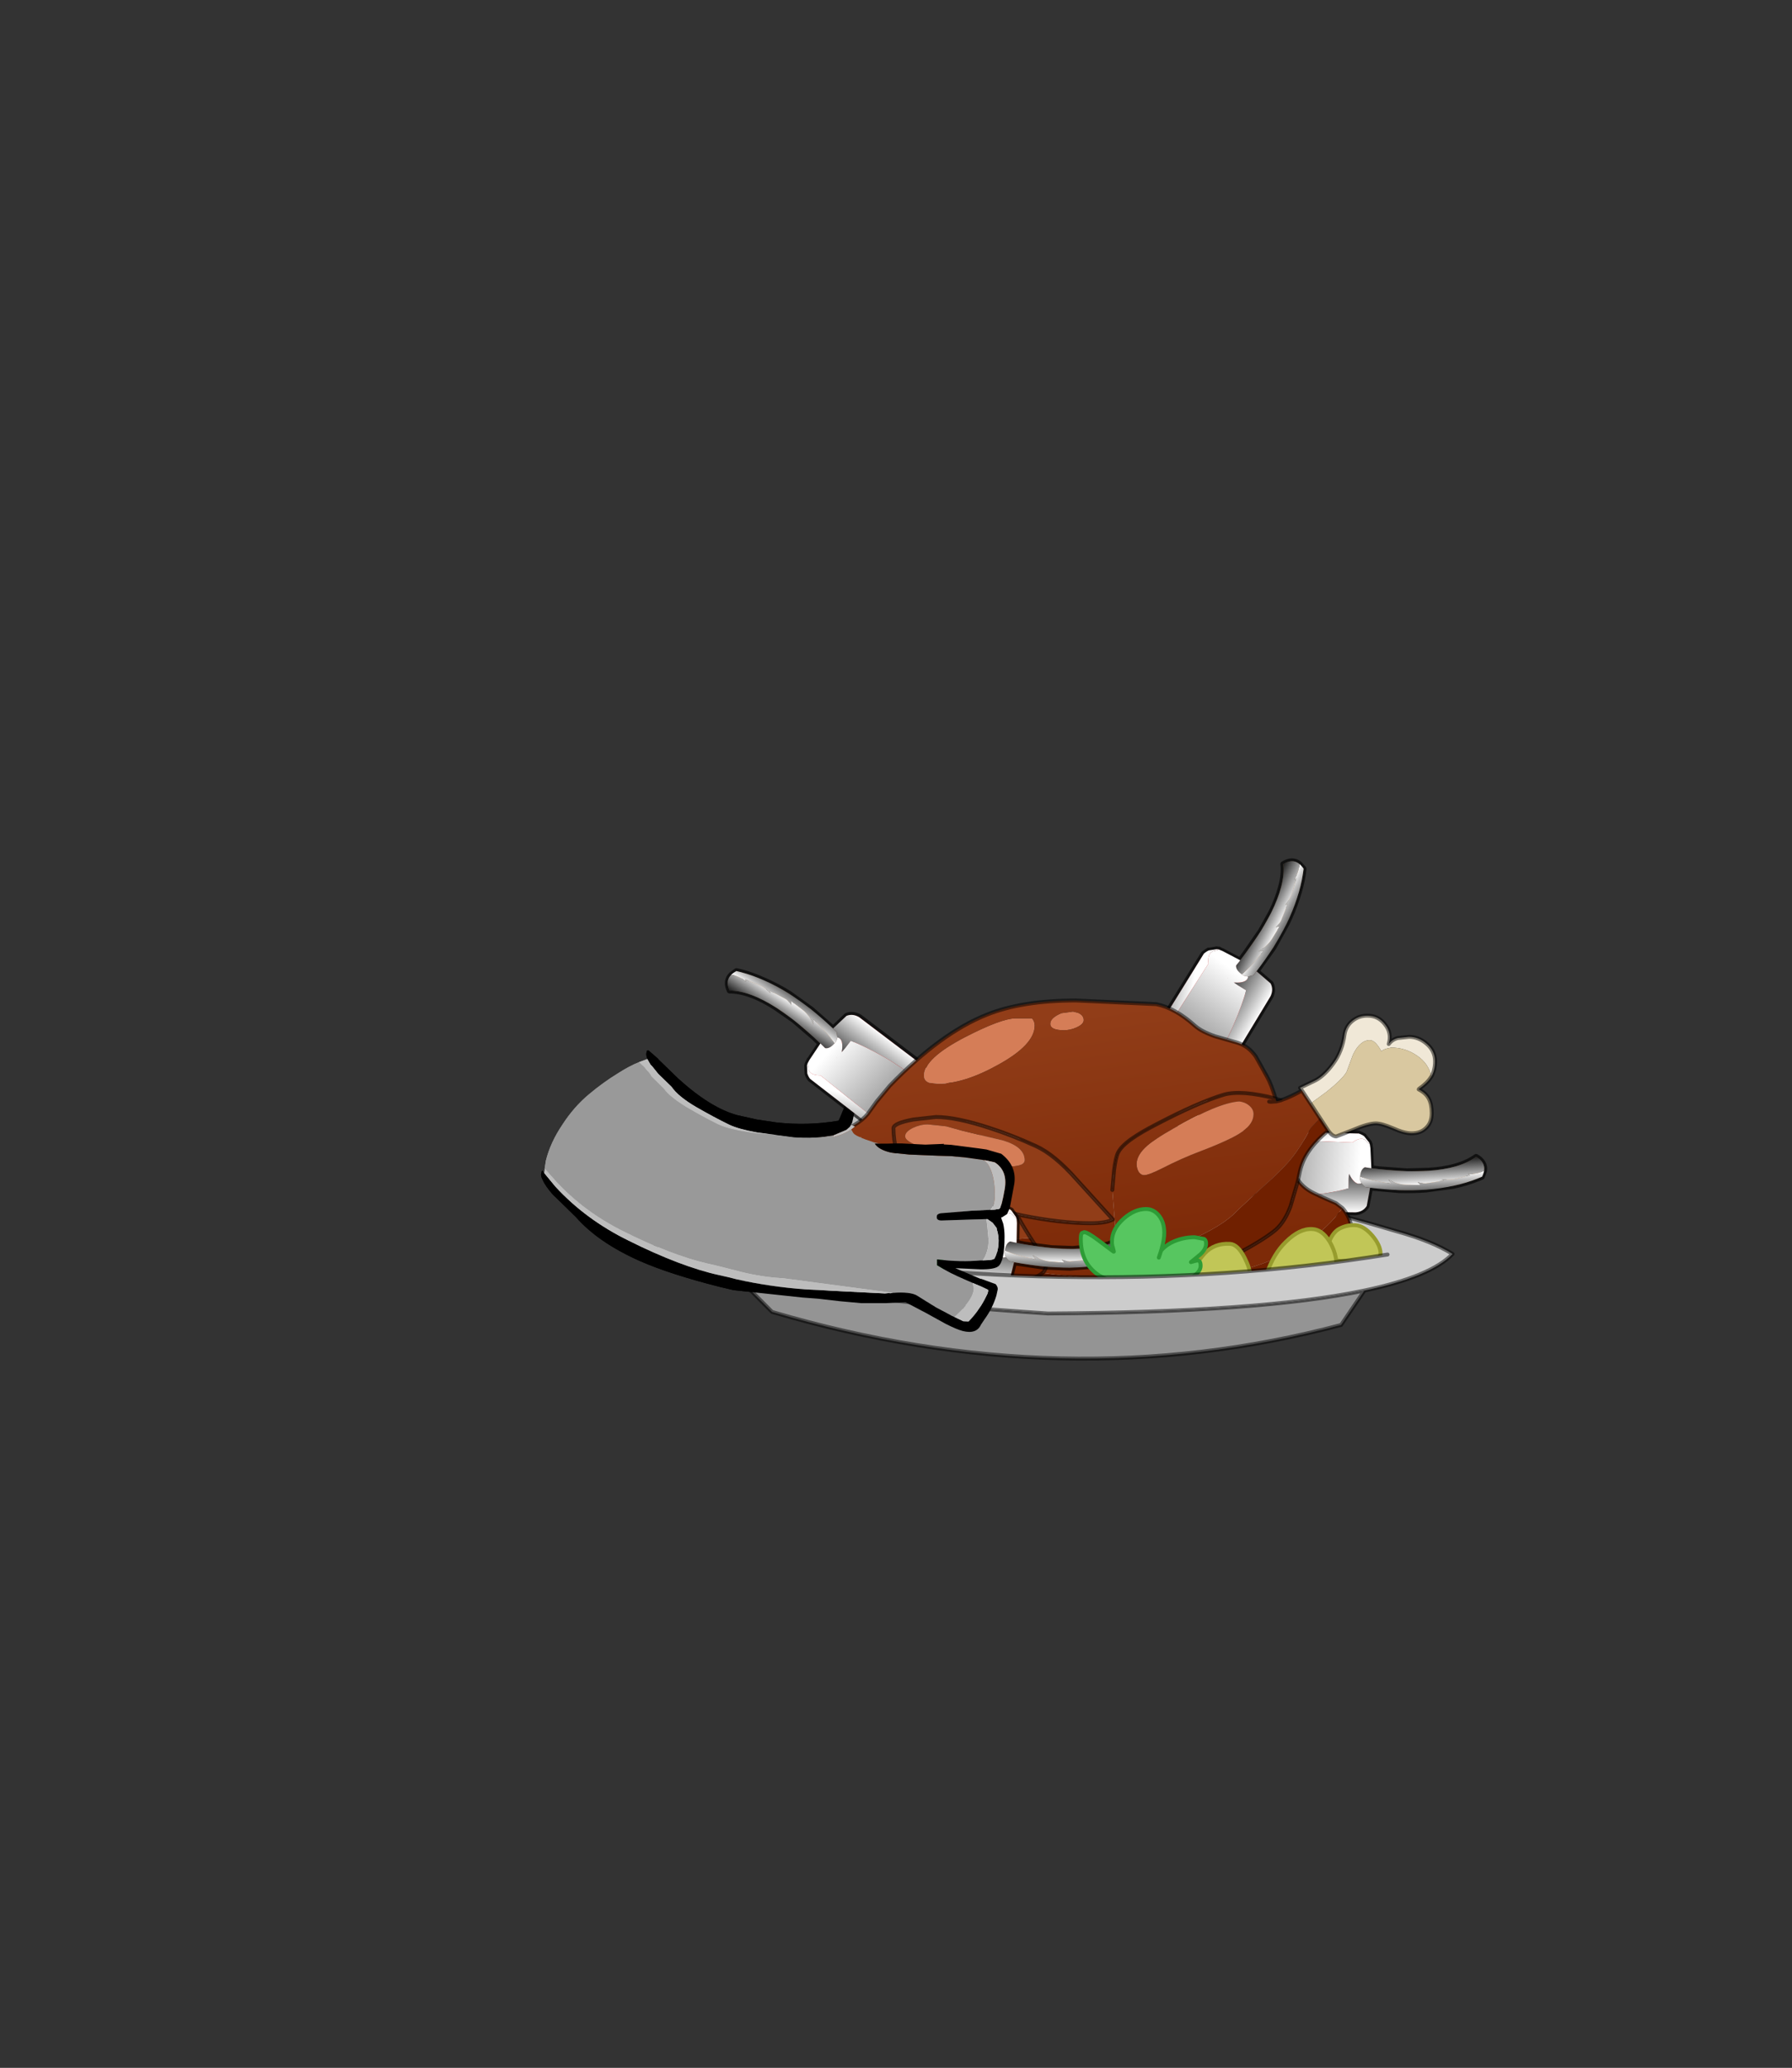 <?xml version="1.0" encoding="UTF-8" standalone="no"?>
<svg xmlns:xlink="http://www.w3.org/1999/xlink" height="531.5px" width="460.6px" xmlns="http://www.w3.org/2000/svg">
  <rect width="100%" height="100%" fill="#333333" stroke="none"/>
  <g transform="matrix(1.0, 0.0, 0.0, 1.0, 193.65, 334.05)">
    <use height="121.75" transform="matrix(1.0, 0.0, 0.0, 1.0, -54.6, -113.45)" width="196.75" xlink:href="#shape0"/>
    <use height="194.5" transform="matrix(0.442, 0.255, -0.255, 0.442, 130.236, -117.863)" width="43.6" xlink:href="#sprite0"/>
    <use height="23.35" transform="matrix(1.0, 0.0, 0.0, 1.0, 88.0, -45.05)" width="100.6" xlink:href="#shape2"/>
    <use height="194.5" transform="matrix(0.003, 0.509, -0.509, 0.003, 187.784, -44.823)" width="43.6" xlink:href="#sprite0"/>
    <use height="68.25" transform="matrix(1.0, 0.0, 0.0, 1.0, -7.35, -85.2)" width="85.55" xlink:href="#shape3"/>
    <use height="194.5" transform="matrix(0.299, -0.411, 0.411, 0.299, -12.583, -74.122)" width="43.6" xlink:href="#sprite0"/>
    <use height="93.05" transform="matrix(1.0, 0.0, 0.0, 1.0, -26.5, -77.4)" width="206.7" xlink:href="#shape4"/>
    <use height="194.5" transform="matrix(-0.029, 0.507, -0.507, -0.029, 97.164, -23.778)" width="43.6" xlink:href="#sprite0"/>
    <use height="72.35" transform="matrix(1.0, 0.0, 0.0, 1.0, -54.6, -64.05)" width="219.85" xlink:href="#shape5"/>
  </g>
  <defs>
    <g id="shape0" transform="matrix(1.0, 0.0, 0.0, 1.0, 54.6, 113.45)">
      <path d="M-27.25 -61.85 Q-27.75 -63.0 -27.35 -64.0 L-26.95 -64.05 -24.6 -62.0 -24.25 -61.6 -19.3 -56.8 Q-10.9 -49.2 -4.05 -47.4 L0.9 -46.3 5.9 -45.55 Q14.05 -44.65 21.9 -46.0 L23.9 -50.8 24.7 -53.65 Q25.0 -54.6 26.3 -55.15 29.35 -56.6 33.9 -56.3 L41.2 -55.25 Q45.0 -54.65 47.6 -53.25 50.2 -51.85 50.4 -50.35 L50.9 -44.15 50.6 -42.75 49.7 -40.95 49.15 -39.9 58.15 -38.85 58.5 -38.8 59.9 -38.6 63.7 -37.5 Q67.75 -34.4 67.05 -29.75 L66.0 -24.1 65.7 -23.1 65.2 -22.0 63.95 -21.2 63.65 -21.1 64.2 -19.55 Q64.55 -18.05 64.55 -16.2 64.55 -9.8 62.9 -8.55 61.8 -7.75 58.35 -7.8 L51.9 -8.1 Q55.15 -6.7 58.35 -5.35 L58.55 -5.35 62.25 -4.0 Q62.85 -3.3 62.8 -2.65 L62.45 -1.05 Q61.45 2.25 59.4 5.05 L58.5 6.4 Q57.35 8.95 53.8 8.05 52.25 7.65 49.5 6.25 L49.4 6.2 45.5 4.05 44.7 3.6 39.1 0.65 33.8 0.9 27.75 0.9 22.25 0.4 16.6 -0.25 12.6 -0.55 -5.1 -2.45 -8.7 -3.3 Q-21.35 -6.5 -29.1 -9.9 -39.85 -14.65 -45.6 -21.2 L-50.6 -26.1 -51.55 -27.0 Q-53.55 -29.3 -54.2 -30.85 -54.7 -31.8 -54.55 -32.45 L-54.35 -33.15 -54.25 -33.15 -53.75 -32.5 -50.95 -29.1 Q-43.1 -20.55 -32.05 -15.15 -18.65 -8.45 -8.8 -6.3 L-6.15 -5.7 -4.4 -5.25 Q4.35 -3.3 13.25 -2.65 L17.2 -2.45 22.9 -2.15 33.8 -1.6 34.85 -1.7 35.2 -1.65 35.8 -1.75 Q40.45 -2.1 42.15 -1.0 L44.7 0.6 45.7 1.25 46.95 2.0 50.35 3.8 Q51.0 4.2 51.55 4.4 L51.65 4.45 53.95 5.55 55.3 5.6 Q57.8 3.05 59.45 -0.1 L60.2 -1.6 60.35 -2.25 60.3 -2.55 58.5 -3.4 56.35 -4.3 54.05 -5.3 Q50.75 -6.7 47.2 -8.85 L47.2 -10.35 Q53.4 -9.6 58.35 -10.1 L58.95 -10.1 Q61.8 -10.15 62.0 -10.6 62.8 -12.1 63.0 -14.2 63.15 -16.35 62.55 -18.1 L62.5 -18.45 62.1 -18.95 61.5 -19.75 60.15 -20.7 59.9 -20.7 56.2 -20.6 48.35 -20.35 Q46.95 -20.35 47.15 -21.45 47.15 -22.0 48.1 -22.2 L55.95 -22.85 60.9 -23.1 60.95 -23.1 62.0 -23.15 63.2 -23.35 Q63.8 -23.75 64.6 -28.45 65.4 -33.2 62.0 -35.3 L59.75 -35.8 59.35 -35.85 58.8 -35.95 54.45 -36.55 47.9 -37.0 41.6 -37.3 38.7 -37.65 38.55 -37.65 37.6 -37.8 Q34.9 -38.5 34.0 -40.1 L34.35 -40.1 38.15 -40.15 44.45 -40.35 Q45.9 -40.5 46.95 -41.5 47.7 -42.25 48.25 -43.4 L48.7 -44.8 48.65 -45.2 48.15 -49.45 Q47.85 -50.95 44.45 -52.05 41.0 -53.15 34.5 -53.5 28.0 -53.85 27.45 -52.6 L27.2 -52.25 27.05 -51.75 26.8 -50.45 25.95 -48.0 25.4 -45.55 Q24.85 -44.2 23.9 -43.65 L20.6 -42.25 17.85 -41.85 Q14.5 -41.5 11.2 -41.7 L10.4 -41.75 6.15 -42.3 0.9 -43.0 Q-3.85 -43.85 -6.25 -45.0 -10.15 -46.9 -14.75 -49.55 -19.35 -52.25 -21.05 -54.75 L-24.45 -58.05 -25.85 -59.8 -26.45 -60.45 -27.25 -61.85" fill="#000000" fill-rule="evenodd" stroke="none"/>
      <path d="M-27.25 -61.85 L-26.45 -60.45 -25.85 -59.8 -24.45 -58.05 -21.05 -54.75 Q-19.35 -52.25 -14.75 -49.55 -10.15 -46.9 -6.25 -45.0 -3.85 -43.85 0.9 -43.0 L6.15 -42.3 0.9 -42.75 Q-6.3 -43.65 -9.25 -45.15 -12.9 -46.95 -17.15 -49.45 -21.45 -52.05 -23.05 -54.25 L-26.2 -57.35 Q-26.6 -58.2 -27.45 -59.0 L-28.0 -59.7 -29.4 -61.05 -27.25 -61.85 M20.6 -42.25 L23.9 -43.65 Q24.85 -44.2 25.4 -45.55 L25.95 -48.0 26.8 -50.45 27.05 -51.75 27.2 -52.25 27.45 -52.6 Q28.0 -53.85 34.5 -53.5 41.0 -53.15 44.45 -52.05 47.85 -50.95 48.15 -49.45 L48.65 -45.2 48.7 -44.8 48.25 -43.4 Q47.7 -42.25 46.95 -41.5 46.75 -46.6 44.45 -48.5 42.2 -50.25 35.25 -50.25 31.75 -50.25 29.85 -48.85 L27.2 -45.75 Q25.0 -42.85 20.55 -41.8 L20.6 -42.25 M59.35 -35.85 L59.75 -35.8 62.0 -35.3 Q65.4 -33.2 64.6 -28.45 63.8 -23.75 63.2 -23.35 L62.0 -23.15 60.95 -23.1 60.95 -23.15 Q62.05 -24.25 62.05 -26.85 62.05 -30.85 61.0 -33.4 60.35 -35.0 59.35 -35.85 M59.9 -20.7 L60.15 -20.7 61.5 -19.75 62.1 -18.95 62.5 -18.45 62.55 -18.1 Q63.15 -16.35 63.0 -14.2 62.8 -12.1 62.0 -10.6 61.8 -10.15 58.95 -10.1 60.45 -12.25 60.45 -15.35 L60.15 -18.6 59.9 -20.7 M56.35 -4.3 L58.5 -3.4 60.3 -2.55 60.35 -2.25 60.2 -1.6 59.45 -0.1 Q57.8 3.05 55.3 5.6 L53.95 5.55 51.65 4.45 53.35 2.8 Q56.65 -0.6 56.65 -2.95 L56.35 -4.3 M35.8 -1.75 L35.2 -1.65 34.85 -1.7 33.8 -1.6 22.9 -2.15 17.2 -2.45 13.25 -2.65 Q4.35 -3.3 -4.4 -5.25 L-6.15 -5.7 -8.8 -6.3 Q-18.65 -8.45 -32.05 -15.15 -43.1 -20.55 -50.95 -29.1 L-53.75 -32.5 -53.65 -33.3 -53.65 -33.75 -50.9 -30.65 Q-43.65 -22.7 -33.4 -17.6 -21.0 -11.4 -11.9 -9.3 L-9.3 -8.7 -3.2 -7.15 Q2.15 -5.8 7.65 -5.5 L35.8 -1.75" fill="#bdbdbd" fill-rule="evenodd" stroke="none"/>
      <path d="M6.15 -42.3 L10.4 -41.75 11.2 -41.7 Q14.5 -41.5 17.85 -41.85 L20.6 -42.25 20.55 -41.8 Q25.0 -42.85 27.2 -45.75 L29.85 -48.85 Q31.75 -50.25 35.25 -50.25 42.2 -50.25 44.45 -48.5 46.75 -46.6 46.95 -41.5 45.9 -40.5 44.45 -40.35 L38.15 -40.15 34.35 -40.1 34.0 -40.1 Q34.9 -38.5 37.6 -37.8 L38.55 -37.65 38.7 -37.65 41.6 -37.3 47.9 -37.0 54.45 -36.55 58.8 -35.95 59.35 -35.85 Q60.35 -35.0 61.0 -33.4 62.05 -30.85 62.05 -26.85 62.05 -24.25 60.95 -23.15 L60.9 -23.1 55.95 -22.85 48.1 -22.2 Q47.15 -22.0 47.15 -21.45 46.95 -20.35 48.35 -20.35 L56.2 -20.6 59.9 -20.7 60.15 -18.6 60.45 -15.35 Q60.45 -12.25 58.95 -10.1 L58.35 -10.1 Q53.4 -9.6 47.2 -10.35 L47.2 -8.85 Q50.75 -6.7 54.05 -5.3 L56.35 -4.3 56.65 -2.95 Q56.65 -0.6 53.35 2.8 L51.65 4.45 51.55 4.4 Q51.0 4.2 50.35 3.8 L46.95 2.0 45.7 1.25 44.7 0.6 42.15 -1.0 Q40.45 -2.1 35.8 -1.75 L7.65 -5.5 Q2.15 -5.8 -3.2 -7.15 L-9.3 -8.7 -11.9 -9.3 Q-21.0 -11.4 -33.4 -17.6 -43.65 -22.7 -50.9 -30.65 L-53.65 -33.75 -53.35 -35.7 Q-52.2 -40.4 -49.05 -45.05 -46.1 -49.6 -42.25 -52.8 -38.7 -55.8 -34.7 -58.25 -31.8 -60.1 -29.4 -61.05 L-28.0 -59.7 -27.45 -59.0 Q-26.6 -58.2 -26.2 -57.35 L-23.05 -54.25 Q-21.45 -52.05 -17.15 -49.45 -12.9 -46.95 -9.25 -45.15 -6.3 -43.65 0.9 -42.75 L6.15 -42.3" fill="#999999" fill-rule="evenodd" stroke="none"/>
      <path d="M125.1 -87.15 L126.5 -89.05 130.45 -94.75 133.1 -99.5 Q134.85 -103.05 135.65 -106.2 136.5 -109.35 136.2 -111.95 138.55 -113.4 140.35 -111.95 L140.05 -110.3 Q139.75 -109.3 139.25 -108.45 L138.95 -107.95 139.5 -108.25 138.8 -105.65 137.9 -103.25 137.45 -102.45 137.05 -101.85 136.65 -101.4 137.3 -101.65 136.5 -99.7 135.55 -97.35 134.45 -95.85 134.2 -95.7 135.25 -95.9 133.25 -92.6 Q132.05 -90.9 129.95 -89.55 L129.85 -89.5 130.0 -89.5 131.15 -89.65 Q127.7 -85.35 125.45 -83.6 123.9 -84.65 124.05 -85.85 L125.1 -87.15 M138.95 -107.95 L138.55 -107.8 135.65 -106.2 138.55 -107.8 138.95 -107.95 M126.5 -89.05 L127.0 -89.15 129.85 -89.5 127.0 -89.15 126.5 -89.05 M136.65 -101.4 L136.45 -101.35 Q134.3 -100.45 133.1 -99.5 134.3 -100.45 136.45 -101.35 L136.65 -101.4 M130.45 -94.75 L133.6 -95.6 134.2 -95.7 133.6 -95.6 130.45 -94.75" fill="#ffcc99" fill-rule="evenodd" stroke="none"/>
      <path d="M140.35 -111.95 L141.4 -110.75 141.25 -109.45 Q140.8 -106.4 139.7 -103.2 138.65 -99.9 137.0 -96.55 L133.65 -90.5 129.3 -84.4 128.5 -83.35 127.3 -83.05 127.1 -83.05 Q126.2 -83.05 125.5 -83.6 L125.45 -83.6 Q127.7 -85.35 131.15 -89.65 L130.0 -89.5 129.95 -89.55 Q132.05 -90.9 133.25 -92.6 L135.25 -95.9 Q136.2 -96.15 136.8 -96.5 L137.0 -96.55 136.8 -96.5 Q136.2 -96.15 135.25 -95.9 L134.2 -95.7 134.45 -95.85 135.55 -97.35 136.5 -99.7 137.3 -101.65 136.65 -101.4 137.05 -101.85 137.45 -102.45 137.9 -103.25 138.8 -105.65 139.5 -108.25 141.25 -109.45 139.5 -108.25 138.95 -107.95 139.25 -108.45 Q139.75 -109.3 140.05 -110.3 L140.35 -111.95 M139.7 -103.2 Q138.9 -102.35 137.3 -101.65 138.9 -102.35 139.7 -103.2 M133.65 -90.5 L131.15 -89.65 133.65 -90.5" fill="#e0a972" fill-rule="evenodd" stroke="none"/>
      <path d="M129.3 -84.4 L132.95 -81.25 Q133.7 -79.65 132.9 -77.95 L101.15 -25.4 Q99.05 -22.95 96.0 -23.75 91.9 -25.0 87.8 -27.8 96.35 -32.25 103.85 -41.3 111.35 -50.3 116.05 -57.4 120.8 -64.6 123.25 -70.2 125.65 -75.8 126.6 -79.5 L124.6 -80.75 123.45 -81.45 124.45 -81.45 Q126.45 -81.55 127.0 -82.5 L127.1 -83.05 127.3 -83.05 128.5 -83.35 129.3 -84.4 M126.85 -79.35 L126.6 -79.5 126.85 -79.35 M132.9 -77.95 Q131.7 -77.25 129.15 -78.25 131.7 -77.25 132.9 -77.95" fill="#ad0000" fill-rule="evenodd" stroke="none"/>
      <path d="M87.8 -27.8 L85.8 -29.15 83.3 -31.25 83.25 -31.25 83.1 -31.5 83.2 -31.9 Q99.4 -59.3 116.95 -86.35 116.6 -88.85 118.15 -89.55 L119.55 -89.95 119.6 -90.0 119.65 -90.0 119.7 -89.95 120.4 -89.6 120.6 -89.55 120.65 -89.5 125.1 -87.15 124.05 -85.85 Q123.9 -84.65 125.45 -83.6 L125.5 -83.6 Q126.2 -83.05 127.1 -83.05 L127.0 -82.5 Q126.45 -81.55 124.45 -81.45 L123.45 -81.45 124.6 -80.75 126.6 -79.5 Q125.65 -75.8 123.25 -70.2 120.8 -64.6 116.05 -57.4 111.35 -50.3 103.85 -41.3 96.35 -32.25 87.8 -27.8 M123.45 -81.45 L121.85 -82.55 123.45 -81.45 M121.85 -82.55 L121.85 -82.6 121.75 -82.7 121.85 -82.55 M119.55 -89.95 L119.65 -90.0 119.55 -89.95 M121.75 -82.7 L120.2 -83.8 118.35 -85.3 120.2 -83.8 121.75 -82.7" fill="#ff0000" fill-rule="evenodd" stroke="none"/>
      <path d="M83.1 -31.5 L82.8 -31.9 82.65 -32.25 82.55 -32.4 Q81.95 -33.65 82.25 -34.8 L115.75 -88.9 117.0 -89.75 117.1 -89.7 119.1 -90.05 119.2 -90.0 119.3 -90.0 119.6 -90.0 119.55 -89.95 119.3 -90.0 119.55 -89.95 118.15 -89.55 Q116.6 -88.85 116.95 -86.35 99.4 -59.3 83.2 -31.9 L83.1 -31.5" fill="#ff4040" fill-rule="evenodd" stroke="none"/>
      <path d="M125.1 -87.15 L126.5 -89.05 130.45 -94.75 133.1 -99.5 Q134.85 -103.05 135.65 -106.2 136.5 -109.35 136.2 -111.95 138.55 -113.4 140.35 -111.95 L141.4 -110.75 141.25 -109.45 Q140.8 -106.4 139.7 -103.2 138.65 -99.9 137.0 -96.55 L133.65 -90.5 129.3 -84.4 132.95 -81.25 Q133.7 -79.65 132.9 -77.95 L101.15 -25.4 Q99.05 -22.95 96.0 -23.75 91.9 -25.0 87.8 -27.8 L85.8 -29.15 83.3 -31.25 83.25 -31.25 83.1 -31.5 82.8 -31.9 82.65 -32.25 82.55 -32.4 Q81.95 -33.65 82.25 -34.8 L115.75 -88.9 117.0 -89.75 117.1 -89.7 119.1 -90.05 119.2 -90.0 119.3 -90.0 119.55 -89.95 119.65 -90.0 M119.7 -89.95 L120.4 -89.6 120.6 -89.55 M120.65 -89.5 L125.1 -87.15 124.05 -85.85 Q123.9 -84.65 125.45 -83.6 L125.5 -83.6 Q126.2 -83.05 127.1 -83.05 L127.3 -83.05 128.5 -83.35 129.3 -84.4 M131.15 -89.65 L130.0 -89.5 129.85 -89.5 127.0 -89.15 126.5 -89.05 M135.65 -106.2 L138.55 -107.8 138.95 -107.95 139.5 -108.25 141.25 -109.45 M136.65 -101.4 L137.3 -101.65 Q138.9 -102.35 139.7 -103.2 M133.1 -99.5 Q134.3 -100.45 136.45 -101.35 L136.65 -101.4 M137.0 -96.55 L136.8 -96.5 Q136.2 -96.15 135.25 -95.9 L134.2 -95.7 133.6 -95.6 130.45 -94.75 M123.45 -81.45 L124.6 -80.75 126.6 -79.5 126.85 -79.35 M121.85 -82.55 L123.45 -81.45 M121.75 -82.7 L121.85 -82.55 M131.15 -89.65 L133.65 -90.5 M129.15 -78.25 Q131.7 -77.25 132.9 -77.95 M118.35 -85.3 L120.2 -83.8 121.75 -82.7" fill="none" stroke="#000000" stroke-linecap="round" stroke-linejoin="round" stroke-opacity="0.663" stroke-width="1.5"/>
    </g>
    <g id="sprite0" transform="matrix(1.0, 0.0, 0.0, 1.0, 21.8, 97.25)">
      <use height="194.5" transform="matrix(1.0, 0.0, 0.0, 1.0, -21.8, -97.25)" width="43.6" xlink:href="#shape1"/>
    </g>
    <g id="shape1" transform="matrix(1.0, 0.0, 0.0, 1.0, 21.8, 97.25)">
      <path d="M7.0 -35.15 L7.3 -35.4 9.05 -37.05 9.4 -39.55 18.6 -37.8 Q21.5 -35.95 21.8 -32.15 L19.4 88.0 Q18.25 94.2 12.3 95.9 4.15 97.7 -5.6 97.1 4.45 81.1 8.45 58.45 12.4 35.8 13.35 19.1 14.35 2.35 13.0 -9.55 11.65 -21.45 9.65 -28.65 L4.95 -28.75 2.35 -28.95 4.0 -29.85 Q7.35 -31.95 7.35 -34.05 7.35 -34.85 7.0 -35.15" fill="url(#gradient0)" fill-rule="evenodd" stroke="none"/>
      <path d="M5.45 -49.0 Q7.75 -53.35 7.95 -57.35 L8.15 -64.95 6.7 -63.6 6.85 -64.1 Q7.35 -65.65 7.35 -67.65 L6.65 -72.7 Q6.2 -75.15 6.05 -76.75 L5.25 -75.7 5.45 -76.8 5.55 -78.15 5.55 -80.05 Q5.55 -81.7 4.65 -84.95 3.65 -88.6 3.4 -90.05 L2.7 -89.05 2.75 -90.25 Q2.75 -92.15 2.25 -94.15 1.8 -95.95 1.1 -97.15 2.5 -96.95 4.15 -96.15 L5.1 -93.8 Q7.3 -88.15 8.65 -81.7 10.05 -75.15 10.55 -67.85 10.95 -61.4 10.7 -54.3 10.4 -47.25 9.4 -39.55 L9.05 -37.05 7.3 -35.4 7.0 -35.15 Q5.45 -34.25 3.75 -34.55 L3.7 -34.55 Q5.8 -39.55 7.35 -50.35 L5.55 -48.95 5.45 -49.0" fill="url(#gradient1)" fill-rule="evenodd" stroke="none"/>
      <path d="M1.1 -97.15 Q1.8 -95.95 2.25 -94.15 2.75 -92.15 2.75 -90.25 L2.7 -89.05 3.4 -90.05 Q3.65 -88.6 4.65 -84.95 5.55 -81.7 5.55 -80.05 L5.55 -78.15 5.45 -76.8 5.25 -75.7 6.05 -76.75 Q6.2 -75.15 6.65 -72.7 L7.35 -67.65 Q7.35 -65.65 6.85 -64.1 L6.7 -63.6 8.15 -64.95 7.95 -57.35 Q7.75 -53.35 5.45 -49.0 L5.35 -48.8 5.55 -48.95 7.35 -50.35 Q5.8 -39.55 3.7 -34.55 0.0 -34.85 -0.95 -36.95 L-0.45 -40.25 0.1 -44.7 Q0.95 -51.95 1.15 -58.3 1.35 -64.0 1.05 -68.95 0.55 -76.75 -1.1 -82.75 -2.85 -88.9 -5.85 -93.15 -3.3 -97.85 1.1 -97.15" fill="url(#gradient2)" fill-rule="evenodd" stroke="none"/>
      <path d="M-17.15 95.4 L-18.05 95.0 -18.75 94.6 -18.95 94.45 Q-21.3 92.9 -21.8 90.6 L-18.0 -34.0 Q-17.5 -35.5 -16.65 -36.65 L-16.55 -36.75 -13.45 -39.2 -12.55 -39.55 Q-13.2 -38.5 -14.6 -37.45 -16.55 -34.85 -13.5 -30.75 -16.7 32.2 -17.4 94.6 L-17.15 95.4" fill="url(#gradient3)" fill-rule="evenodd" stroke="none"/>
      <path d="M-0.45 -40.25 L-0.95 -36.95 Q0.0 -34.85 3.7 -34.55 L3.75 -34.55 Q5.45 -34.25 7.0 -35.15 7.35 -34.85 7.35 -34.05 7.35 -31.95 4.0 -29.85 L2.35 -28.95 4.95 -28.75 9.65 -28.65 Q11.65 -21.45 13.0 -9.55 14.35 2.35 13.35 19.1 12.4 35.8 8.45 58.45 4.45 81.1 -5.6 97.1 L-10.25 96.65 -16.6 95.65 -16.65 95.65 -17.15 95.4 -17.4 94.6 Q-16.7 32.2 -13.5 -30.75 -16.55 -34.85 -14.6 -37.45 -13.2 -38.5 -12.55 -39.55 L-12.45 -39.6 -12.4 -39.55 -12.25 -39.6 -10.8 -39.8 -10.35 -39.85 -10.25 -39.85 -0.45 -40.25 M-1.45 -29.25 L-1.45 -29.3 -1.7 -29.3 -1.45 -29.25" fill="url(#gradient4)" fill-rule="evenodd" stroke="none"/>
    </g>
    <linearGradient gradientTransform="matrix(0.017, 0.0, 0.0, 0.084, 8.1, 28.85)" gradientUnits="userSpaceOnUse" id="gradient0" spreadMethod="pad" x1="-819.2" x2="819.2">
      <stop offset="0.0" stop-color="#000000"/>
      <stop offset="1.0" stop-color="#ffffff"/>
    </linearGradient>
    <linearGradient gradientTransform="matrix(-0.009, 2.0E-4, -0.001, -0.038, 9.65, -64.35)" gradientUnits="userSpaceOnUse" id="gradient1" spreadMethod="pad" x1="-819.2" x2="819.2">
      <stop offset="0.0" stop-color="#000000"/>
      <stop offset="1.0" stop-color="#ffffff"/>
    </linearGradient>
    <linearGradient gradientTransform="matrix(0.009, -4.0E-4, 0.002, 0.038, 1.15, -65.9)" gradientUnits="userSpaceOnUse" id="gradient2" spreadMethod="pad" x1="-819.2" x2="819.2">
      <stop offset="0.0" stop-color="#000000"/>
      <stop offset="1.0" stop-color="#ffffff"/>
    </linearGradient>
    <linearGradient gradientTransform="matrix(0.021, -0.008, 0.029, 0.077, -17.2, 27.9)" gradientUnits="userSpaceOnUse" id="gradient3" spreadMethod="pad" x1="-819.2" x2="819.2">
      <stop offset="0.0" stop-color="#000000"/>
      <stop offset="1.0" stop-color="#ffffff"/>
    </linearGradient>
    <linearGradient gradientTransform="matrix(0.007, -0.062, 0.083, 0.009, 22.25, 19.7)" gradientUnits="userSpaceOnUse" id="gradient4" spreadMethod="pad" x1="-819.2" x2="819.2">
      <stop offset="0.0" stop-color="#000000"/>
      <stop offset="1.0" stop-color="#ffffff"/>
    </linearGradient>
    <g id="shape2" transform="matrix(1.0, 0.0, 0.0, 1.0, -88.0, 45.05)">
      <path d="M88.8 -36.05 L89.0 -38.45 89.5 -41.65 89.5 -41.7 89.6 -41.95 90.05 -42.1 Q121.8 -41.85 153.9 -40.4 155.95 -41.95 157.3 -41.0 157.85 -40.3 158.35 -39.95 L158.4 -39.9 158.35 -39.95 158.4 -39.95 158.4 -39.9 158.4 -39.85 158.4 -39.8 158.5 -39.05 158.55 -38.85 158.55 -38.8 158.75 -33.8 157.1 -34.0 Q156.0 -33.55 155.85 -31.7 L155.85 -31.65 Q155.75 -30.8 156.2 -30.0 L155.65 -29.8 Q154.55 -29.8 153.5 -31.5 L153.0 -32.35 152.95 -31.05 152.95 -28.65 Q149.25 -27.55 143.2 -26.85 137.15 -26.15 128.6 -26.6 120.1 -27.05 108.5 -29.0 96.95 -30.95 88.8 -36.05 M153.15 -34.3 L153.0 -32.35 153.15 -34.3 153.2 -34.3 153.2 -34.45 153.15 -34.3 M153.65 -38.7 L153.4 -36.3 153.2 -34.45 153.4 -36.3 153.65 -38.7" fill="#ff0000" fill-rule="evenodd" stroke="none"/>
      <path d="M89.6 -41.95 L89.85 -42.4 90.05 -42.75 90.1 -42.85 Q90.9 -44.05 92.1 -44.3 L155.55 -42.7 156.9 -42.05 156.95 -41.95 158.2 -40.4 158.25 -40.3 158.25 -40.2 158.4 -39.95 158.35 -39.95 Q157.85 -40.3 157.3 -41.0 155.95 -41.95 153.9 -40.4 121.8 -41.85 90.05 -42.1 L89.6 -41.95 M158.25 -40.2 L158.35 -39.95 158.25 -40.2" fill="#ff4040" fill-rule="evenodd" stroke="none"/>
      <path d="M158.5 -28.8 L157.6 -24.05 Q156.6 -22.6 154.7 -22.45 L93.5 -23.3 Q90.3 -23.9 89.5 -26.95 88.5 -31.1 88.8 -36.05 96.95 -30.95 108.5 -29.0 120.1 -27.05 128.6 -26.6 137.15 -26.15 143.2 -26.85 149.25 -27.55 152.95 -28.65 L152.95 -31.05 153.0 -32.35 153.5 -31.5 Q154.55 -29.8 155.65 -29.8 L156.2 -30.0 156.3 -29.8 157.15 -28.9 158.5 -28.8 M152.95 -28.35 L152.95 -28.65 152.95 -28.35 M154.7 -22.45 Q153.5 -23.15 153.1 -25.85 153.5 -23.15 154.7 -22.45" fill="#ad0000" fill-rule="evenodd" stroke="none"/>
      <path d="M158.75 -33.8 L161.05 -33.5 167.95 -33.0 173.4 -33.15 Q177.35 -33.35 180.45 -34.25 183.6 -35.15 185.75 -36.7 188.1 -35.4 187.8 -33.15 L186.25 -32.55 184.25 -32.3 183.6 -32.35 183.3 -32.65 Q181.7 -33.85 180.45 -34.25 181.7 -33.85 183.3 -32.65 L183.6 -32.35 184.15 -31.95 181.55 -31.3 179.05 -30.85 178.1 -30.85 177.4 -30.9 176.85 -31.0 177.35 -30.55 175.3 -30.3 172.75 -29.9 170.9 -30.15 170.7 -30.2 171.4 -29.5 167.5 -29.55 Q165.45 -29.65 163.25 -30.85 L163.15 -30.9 161.45 -33.15 161.05 -33.5 161.45 -33.15 163.15 -30.9 163.2 -30.8 163.9 -29.85 Q158.45 -30.6 155.85 -31.7 156.0 -33.55 157.1 -34.0 L158.75 -33.8 M167.95 -33.0 L170.25 -30.65 170.7 -30.2 170.25 -30.65 167.95 -33.0 M173.4 -33.15 L176.65 -31.15 176.85 -31.0 176.65 -31.15 173.4 -33.15" fill="#ffcc99" fill-rule="evenodd" stroke="none"/>
      <path d="M187.8 -33.15 L187.25 -31.6 Q186.65 -31.3 186.05 -31.1 183.2 -29.95 179.9 -29.25 L172.9 -28.3 Q169.6 -28.05 165.95 -28.15 L158.5 -28.8 157.15 -28.9 156.3 -29.8 156.2 -30.0 Q155.75 -30.8 155.85 -31.65 L155.85 -31.7 Q158.45 -30.6 163.9 -29.85 L163.2 -30.8 163.25 -30.85 Q165.45 -29.65 167.5 -29.55 L171.4 -29.5 170.7 -30.2 170.9 -30.15 172.75 -29.9 175.3 -30.3 177.35 -30.55 176.85 -31.0 177.4 -30.9 178.1 -30.85 179.05 -30.85 181.55 -31.3 184.15 -31.95 Q185.2 -31.3 186.05 -31.1 185.2 -31.3 184.15 -31.95 L183.6 -32.35 184.25 -32.3 186.25 -32.55 187.8 -33.15 M179.9 -29.25 Q178.75 -29.6 177.35 -30.55 178.75 -29.6 179.9 -29.25 M165.95 -28.15 L163.9 -29.85 165.95 -28.15 M172.9 -28.3 L172.7 -28.4 171.4 -29.5 172.7 -28.4 172.9 -28.3" fill="#e0a972" fill-rule="evenodd" stroke="none"/>
      <path d="M88.8 -36.05 L89.0 -38.45 89.5 -41.65 89.5 -41.7 89.6 -41.95 89.85 -42.4 90.05 -42.75 90.1 -42.85 Q90.9 -44.05 92.1 -44.3 L155.55 -42.7 156.9 -42.05 156.95 -41.95 158.2 -40.4 158.25 -40.3 158.25 -40.2 158.35 -39.95 158.4 -39.9 M158.4 -39.85 L158.4 -39.8 158.5 -39.05 158.55 -38.85 M158.55 -38.8 L158.75 -33.8 161.05 -33.5 167.95 -33.0 173.4 -33.15 Q177.35 -33.35 180.45 -34.25 183.6 -35.15 185.75 -36.7 188.1 -35.4 187.8 -33.15 L187.25 -31.6 Q186.65 -31.3 186.05 -31.1 183.2 -29.95 179.9 -29.25 L172.9 -28.3 Q169.6 -28.05 165.95 -28.15 L158.5 -28.8 157.6 -24.05 Q156.6 -22.6 154.7 -22.45 L93.5 -23.3 Q90.3 -23.9 89.5 -26.95 88.5 -31.1 88.8 -36.05 M152.95 -28.65 L152.95 -31.05 153.0 -32.35 153.15 -34.3 153.2 -34.45 153.4 -36.3 153.65 -38.7 M161.05 -33.5 L161.45 -33.15 163.15 -30.9 163.2 -30.8 163.9 -29.85 165.95 -28.15 M171.4 -29.5 L170.7 -30.2 170.25 -30.65 167.95 -33.0 M155.85 -31.7 Q156.0 -33.55 157.1 -34.0 L158.75 -33.8 M156.2 -30.0 Q155.75 -30.8 155.85 -31.65 L155.85 -31.7 M152.95 -28.65 L152.95 -28.35 M158.5 -28.8 L157.15 -28.9 156.3 -29.8 156.2 -30.0 M153.1 -25.85 Q153.5 -23.15 154.7 -22.45 M184.15 -31.95 Q185.2 -31.3 186.05 -31.1 M183.6 -32.35 L184.15 -31.95 M176.85 -31.0 L177.35 -30.55 Q178.75 -29.6 179.9 -29.25 M180.45 -34.25 Q181.7 -33.85 183.3 -32.65 L183.6 -32.35 M176.85 -31.0 L176.65 -31.15 173.4 -33.15 M171.4 -29.5 L172.7 -28.4 172.9 -28.3" fill="none" stroke="#000000" stroke-linecap="round" stroke-linejoin="round" stroke-opacity="0.663" stroke-width="1.5"/>
    </g>
    <g id="shape3" transform="matrix(1.0, 0.0, 0.0, 1.0, 7.35, 85.2)">
      <path d="M-2.05 -82.3 L0.4 -81.3 2.7 -80.15 3.45 -79.65 3.95 -79.2 4.35 -78.8 4.45 -78.6 Q5.1 -76.3 5.9 -75.0 5.1 -76.3 4.45 -78.6 L4.35 -78.8 4.2 -79.45 6.05 -78.45 8.35 -77.2 9.65 -76.0 9.8 -75.75 9.7 -76.75 12.75 -74.45 Q14.35 -73.1 15.4 -70.9 L15.5 -70.8 15.5 -70.85 15.45 -72.05 Q19.45 -68.2 20.85 -65.8 19.65 -64.4 18.55 -64.65 L17.25 -65.8 15.6 -67.4 10.35 -71.9 5.9 -75.0 Q2.55 -77.2 -0.45 -78.3 -1.2 -79.4 -1.75 -81.25 L-1.85 -81.7 -1.75 -81.25 Q-1.2 -79.4 -0.45 -78.3 -3.45 -79.45 -6.1 -79.45 -7.25 -81.9 -5.65 -83.5 L-4.05 -83.1 Q-3.15 -82.7 -2.35 -82.1 L-1.85 -81.7 -2.05 -82.3 M9.8 -75.75 L9.9 -75.15 Q10.0 -72.85 10.35 -71.9 10.0 -72.85 9.9 -75.15 L9.8 -75.75 M15.5 -70.8 L15.5 -67.95 15.6 -67.4 15.5 -67.95 15.5 -70.8" fill="#ffcc99" fill-rule="evenodd" stroke="none"/>
      <path d="M4.35 -78.8 L3.95 -79.2 3.45 -79.65 2.7 -80.15 0.4 -81.3 -2.05 -82.3 -1.85 -81.7 -2.35 -82.1 Q-3.15 -82.7 -4.05 -83.1 L-5.65 -83.5 -4.35 -84.45 -3.05 -84.15 Q-0.1 -83.35 2.95 -81.95 3.65 -81.05 4.2 -79.45 3.65 -81.05 2.95 -81.95 6.05 -80.6 9.2 -78.65 L9.25 -78.4 9.7 -76.75 9.25 -78.4 9.2 -78.65 14.85 -74.6 20.5 -69.65 21.45 -68.8 21.6 -67.55 21.6 -67.35 Q21.5 -66.5 20.85 -65.85 L20.85 -65.8 Q19.45 -68.2 15.45 -72.05 L15.5 -70.85 15.4 -70.9 Q14.35 -73.1 12.75 -74.45 L9.7 -76.75 9.8 -75.75 9.65 -76.0 8.35 -77.2 6.05 -78.45 4.2 -79.45 4.35 -78.8 M-2.05 -82.3 L-3.05 -84.15 -2.05 -82.3 M14.85 -74.6 L15.45 -72.05 14.85 -74.6" fill="#e0a972" fill-rule="evenodd" stroke="none"/>
      <path d="M72.25 -22.65 L70.65 -20.85 68.35 -18.55 68.3 -18.55 68.1 -18.4 67.7 -18.55 Q42.25 -37.5 17.25 -57.65 14.7 -57.6 14.2 -59.2 L13.95 -60.65 14.0 -60.7 14.0 -60.75 14.35 -61.45 14.45 -61.65 14.5 -61.65 17.25 -65.8 18.55 -64.65 Q19.65 -64.4 20.85 -65.8 L20.85 -65.85 Q21.5 -66.5 21.6 -67.35 L22.15 -67.2 Q23.0 -66.55 22.9 -64.55 L22.75 -63.65 23.65 -64.65 25.1 -66.5 Q28.65 -65.2 33.95 -62.2 39.25 -59.2 45.85 -53.75 52.4 -48.35 60.5 -39.95 68.7 -31.55 72.25 -22.65 M18.5 -58.9 L20.15 -60.6 21.4 -62.05 20.15 -60.6 18.5 -58.9 M21.5 -62.1 L22.75 -63.65 21.5 -62.1 21.45 -62.15 21.4 -62.05 21.5 -62.1" fill="#ff0000" fill-rule="evenodd" stroke="none"/>
      <path d="M68.1 -18.4 L67.65 -18.15 67.3 -18.0 67.1 -17.95 64.7 -17.9 14.6 -56.75 Q14.1 -57.4 13.9 -58.1 L13.8 -60.15 13.85 -60.3 13.95 -60.65 14.2 -59.2 Q14.7 -57.6 17.25 -57.65 42.25 -37.5 67.7 -18.55 L68.1 -18.4" fill="#ff4040" fill-rule="evenodd" stroke="none"/>
      <path d="M20.5 -69.65 L23.95 -72.95 Q25.6 -73.6 27.3 -72.6 L75.95 -35.65 Q78.2 -33.3 77.1 -30.35 75.4 -26.45 72.25 -22.65 68.7 -31.55 60.5 -39.95 52.4 -48.35 45.85 -53.75 39.25 -59.2 33.95 -62.2 28.65 -65.2 25.1 -66.5 L23.65 -64.65 22.75 -63.65 22.9 -64.55 Q23.0 -66.55 22.15 -67.2 L21.6 -67.35 21.6 -67.55 21.45 -68.8 20.5 -69.65 M27.3 -72.6 Q27.8 -71.3 26.6 -68.9 27.8 -71.3 27.3 -72.6 M25.25 -66.75 L25.1 -66.5 25.25 -66.75" fill="#ad0000" fill-rule="evenodd" stroke="none"/>
      <path d="M-2.05 -82.3 L-1.85 -81.7 -1.75 -81.25 Q-1.2 -79.4 -0.45 -78.3 2.55 -77.2 5.9 -75.0 5.1 -76.3 4.45 -78.6 L4.35 -78.8 4.2 -79.45 Q3.65 -81.05 2.95 -81.95 -0.1 -83.35 -3.05 -84.15 L-2.05 -82.3 M9.8 -75.75 L9.7 -76.75 9.25 -78.4 9.2 -78.65 Q6.05 -80.6 2.95 -81.95 M10.35 -71.9 Q10.0 -72.85 9.9 -75.15 L9.8 -75.75 M9.2 -78.65 L14.85 -74.6 20.5 -69.65 23.95 -72.95 Q25.6 -73.6 27.3 -72.6 L75.95 -35.65 Q78.2 -33.3 77.1 -30.35 75.4 -26.45 72.25 -22.65 L70.65 -20.85 68.35 -18.55 68.3 -18.55 68.1 -18.4 67.65 -18.15 67.3 -18.0 67.1 -17.95 64.7 -17.9 14.6 -56.75 Q14.1 -57.4 13.9 -58.1 L13.8 -60.15 13.85 -60.3 13.95 -60.65 M14.0 -60.7 L14.0 -60.75 14.35 -61.45 14.45 -61.65 M14.5 -61.65 L17.25 -65.8 15.6 -67.4 10.35 -71.9 5.9 -75.0 M15.5 -70.8 L15.5 -70.85 15.45 -72.05 14.85 -74.6 M20.85 -65.8 Q19.65 -64.4 18.55 -64.65 L17.25 -65.8 M15.6 -67.4 L15.5 -67.95 15.5 -70.8 M21.4 -62.05 L20.15 -60.6 18.5 -58.9 M26.6 -68.9 Q27.8 -71.3 27.3 -72.6 M20.5 -69.65 L21.45 -68.8 21.6 -67.55 21.6 -67.35 Q21.5 -66.5 20.85 -65.85 L20.85 -65.8 M22.75 -63.65 L23.65 -64.65 25.1 -66.5 25.25 -66.75 M22.75 -63.65 L21.5 -62.1 21.4 -62.05 M-3.05 -84.15 L-4.35 -84.45 -5.65 -83.5 Q-7.25 -81.9 -6.1 -79.45 -3.45 -79.45 -0.45 -78.3" fill="none" stroke="#000000" stroke-linecap="round" stroke-linejoin="round" stroke-opacity="0.663" stroke-width="1.5"/>
    </g>
    <g id="shape4" transform="matrix(1.0, 0.0, 0.0, 1.0, 26.5, 77.4)">
      <path d="M-3.95 -5.65 Q-19.3 -8.9 -26.0 -12.9 -22.75 -16.55 -7.15 -22.25 63.0 -48.2 165.4 -17.55 174.4 -15.05 179.7 -11.75 174.2 -5.95 157.05 -2.35 130.45 3.25 75.7 3.55 22.8 0.05 -3.95 -5.65" fill="#cccccc" fill-rule="evenodd" stroke="none"/>
      <path d="M157.05 -2.35 L151.05 6.5 Q80.05 25.35 4.8 3.15 L-3.95 -5.65 Q22.8 0.05 75.7 3.55 130.45 3.25 157.05 -2.35" fill="#949494" fill-rule="evenodd" stroke="none"/>
      <path d="M-3.95 -5.65 Q-19.3 -8.9 -26.0 -12.9 -22.75 -16.55 -7.15 -22.25 63.0 -48.2 165.4 -17.55 174.4 -15.05 179.7 -11.75 174.2 -5.95 157.05 -2.35 L151.05 6.5 Q80.05 25.35 4.8 3.15 L-3.95 -5.65 Q22.8 0.05 75.7 3.55 130.45 3.25 157.05 -2.35" fill="none" stroke="#000000" stroke-linecap="round" stroke-linejoin="round" stroke-opacity="0.502" stroke-width="1.0"/>
      <path d="M79.2 -73.65 L79.6 -73.7 82.15 -74.05 83.5 -73.7 Q84.9 -73.05 84.9 -71.85 84.9 -70.8 83.0 -69.95 81.4 -69.25 79.85 -69.25 76.3 -69.25 76.3 -70.9 76.3 -72.45 79.2 -73.65 M43.85 -57.6 Q43.85 -62.0 54.35 -67.45 63.75 -72.3 67.4 -72.3 L71.6 -72.3 Q72.3 -71.55 72.3 -70.45 72.3 -65.55 62.95 -60.4 54.2 -55.5 47.45 -55.5 L45.25 -55.75 Q43.85 -56.2 43.85 -57.6 M20.65 -40.75 Q23.75 -41.05 24.95 -41.75 L27.8 -41.75 Q25.05 -38.15 16.05 -33.1 7.65 -28.5 5.5 -28.5 4.95 -28.5 4.45 -29.6 4.0 -30.65 4.0 -31.4 4.0 -36.75 12.35 -38.75 L14.95 -39.25 Q18.4 -40.55 20.65 -40.75 M69.7 -35.85 Q69.7 -35.2 69.0 -34.8 68.0 -34.25 66.1 -34.25 62.5 -34.25 55.85 -35.85 50.9 -37.0 47.4 -38.2 L42.95 -39.35 Q39.0 -40.65 39.0 -42.0 39.0 -43.15 41.0 -44.15 42.9 -45.05 44.8 -45.05 L47.35 -44.8 49.6 -44.55 53.75 -43.4 64.15 -40.9 Q69.7 -39.2 69.7 -35.85" fill="#d57d57" fill-rule="evenodd" stroke="none"/>
      <path d="M43.85 -57.6 Q43.85 -56.2 45.25 -55.75 L47.45 -55.5 Q54.2 -55.5 62.95 -60.4 72.3 -65.55 72.3 -70.45 72.3 -71.55 71.6 -72.3 L67.4 -72.3 Q63.75 -72.3 54.35 -67.45 43.85 -62.0 43.85 -57.6 M79.2 -73.65 Q76.3 -72.45 76.3 -70.9 76.3 -69.25 79.85 -69.25 81.4 -69.25 83.0 -69.95 84.9 -70.8 84.9 -71.85 84.9 -73.05 83.5 -73.7 L82.15 -74.05 79.6 -73.7 79.2 -73.65 M0.9 -28.0 L0.9 -28.3 Q0.9 -32.75 1.75 -34.85 2.5 -37.0 4.75 -38.05 7.7 -39.55 20.85 -42.75 26.75 -44.55 29.35 -47.7 L31.65 -50.9 35.05 -55.0 Q48.15 -68.55 60.0 -73.25 69.05 -76.9 82.95 -76.9 L103.55 -75.95 Q108.4 -75.0 113.55 -70.35 115.2 -68.9 118.65 -67.7 L124.4 -66.05 Q127.25 -65.2 129.15 -62.45 L132.05 -57.25 Q133.15 -55.25 134.2 -51.7 125.45 -53.95 120.95 -52.7 114.3 -50.7 103.35 -44.95 99.6 -43.0 97.6 -41.6 94.65 -39.6 93.75 -37.85 93.1 -36.55 92.7 -33.25 L92.25 -28.2 93.6 -11.25 95.1 -10.5 100.3 -8.05 Q106.75 -5.25 110.3 -5.25 110.85 -5.25 116.4 -7.85 L124.7 -11.95 Q131.4 -15.55 134.3 -18.0 136.6 -20.05 138.05 -24.0 L139.7 -29.6 140.0 -30.75 Q141.4 -28.65 144.1 -27.35 145.9 -26.45 149.75 -24.8 L151.4 -23.55 Q144.4 -13.7 129.05 -8.65 115.95 -4.45 99.7 -4.45 L87.9 -5.2 77.45 -6.5 74.35 -6.9 Q75.45 -8.0 75.05 -9.05 74.2 -11.4 71.3 -15.8 L71.25 -15.85 Q68.45 -20.25 67.75 -21.95 L69.05 -21.65 Q79.0 -19.65 86.65 -19.65 90.55 -19.65 92.4 -20.6 L83.05 -30.9 Q77.35 -37.35 72.55 -39.5 66.55 -42.25 60.65 -44.15 52.1 -46.95 46.9 -46.95 L41.1 -46.3 Q36.0 -45.35 36.0 -44.05 36.0 -38.45 39.35 -30.6 L40.2 -28.65 Q43.05 -22.45 46.25 -19.4 L53.8 -13.6 47.95 -14.7 30.1 -16.55 18.85 -18.15 Q11.8 -19.45 8.15 -21.45 3.8 -23.9 0.9 -28.0 M20.65 -40.75 Q18.4 -40.55 14.95 -39.25 L12.35 -38.75 Q4.0 -36.75 4.0 -31.4 4.0 -30.65 4.45 -29.6 4.95 -28.5 5.5 -28.5 7.65 -28.5 16.05 -33.1 25.05 -38.15 27.8 -41.75 L24.95 -41.75 Q23.75 -41.05 20.65 -40.75" fill="url(#gradient5)" fill-rule="evenodd" stroke="none"/>
      <path d="M40.2 -28.65 L39.35 -30.6 Q36.0 -38.45 36.0 -44.05 36.0 -45.35 41.1 -46.3 L46.9 -46.95 Q52.1 -46.95 60.65 -44.15 66.55 -42.25 72.55 -39.5 77.35 -37.35 83.05 -30.9 L92.4 -20.6 Q90.55 -19.65 86.65 -19.65 79.0 -19.65 69.05 -21.65 L67.75 -21.95 Q68.45 -20.25 71.25 -15.85 L65.4 -15.4 Q56.35 -15.4 45.45 -24.2 L40.2 -28.65 M69.7 -35.85 Q69.7 -39.2 64.15 -40.9 L53.75 -43.4 49.6 -44.55 47.35 -44.8 44.8 -45.05 Q42.9 -45.05 41.0 -44.15 39.0 -43.15 39.0 -42.0 39.0 -40.65 42.95 -39.35 L47.4 -38.2 Q50.9 -37.0 55.85 -35.85 62.5 -34.25 66.1 -34.25 68.0 -34.25 69.0 -34.8 69.7 -35.2 69.7 -35.85 M52.5 -28.75 Q55.6 -24.55 67.75 -21.95 55.6 -24.55 52.5 -28.75" fill="#913d18" fill-rule="evenodd" stroke="none"/>
      <path d="M0.9 -28.0 Q3.8 -23.9 8.15 -21.45 11.8 -19.45 18.85 -18.15 L30.1 -16.55 47.95 -14.7 53.8 -13.6 46.25 -19.4 Q43.05 -22.45 40.2 -28.65 L45.45 -24.2 Q56.35 -15.4 65.4 -15.4 L71.25 -15.85 71.3 -15.8 Q74.2 -11.4 75.05 -9.05 75.45 -8.0 74.35 -6.9 L77.45 -6.5 87.9 -5.2 99.7 -4.45 Q115.95 -4.45 129.05 -8.65 144.4 -13.7 151.4 -23.55 152.35 -22.55 153.05 -20.95 154.05 -18.5 154.05 -15.5 154.05 -10.15 148.0 -8.4 L132.25 -5.2 Q120.1 -2.3 108.1 -1.3 L82.8 -0.55 74.85 -0.95 67.1 -1.5 59.75 -1.8 52.05 -2.25 37.5 -4.4 23.3 -6.2 Q11.85 -6.7 6.2 -12.55 2.05 -16.75 1.35 -23.4 L1.05 -24.2 0.95 -24.65 0.9 -28.0 M54.6 -4.95 Q55.95 -3.8 57.9 -3.1 59.55 -2.6 61.25 -2.6 63.5 -2.6 69.7 -4.65 73.0 -5.75 74.35 -6.9 73.0 -5.75 69.7 -4.65 63.5 -2.6 61.25 -2.6 59.55 -2.6 57.9 -3.1 55.95 -3.8 54.6 -4.95" fill="#702000" fill-rule="evenodd" stroke="none"/>
      <path d="M134.2 -51.7 Q133.15 -55.25 132.05 -57.25 L129.15 -62.45 Q127.25 -65.2 124.4 -66.05 L118.65 -67.7 Q115.2 -68.9 113.55 -70.35 108.4 -75.0 103.55 -75.95 L82.95 -76.9 Q69.05 -76.9 60.0 -73.25 48.15 -68.55 35.05 -55.0 L31.65 -50.9 29.35 -47.7 Q26.75 -44.55 20.85 -42.75 7.7 -39.55 4.75 -38.05 2.5 -37.0 1.75 -34.85 0.9 -32.75 0.9 -28.3 L0.9 -28.0 0.95 -24.65 1.05 -24.2 1.35 -23.4 Q2.05 -16.75 6.2 -12.55 11.85 -6.7 23.3 -6.2 L37.5 -4.4 52.05 -2.25 59.75 -1.8 67.1 -1.5 74.85 -0.95 82.8 -0.55 108.1 -1.3 Q120.1 -2.3 132.25 -5.2 L148.0 -8.4 Q154.05 -10.15 154.05 -15.5 154.05 -18.5 153.05 -20.95 152.35 -22.55 151.4 -23.55 L149.75 -24.8 Q145.9 -26.45 144.1 -27.35 141.4 -28.65 140.0 -30.75 M46.25 -19.4 Q43.05 -22.45 40.2 -28.65 L39.35 -30.6 Q36.0 -38.45 36.0 -44.05 36.0 -45.35 41.1 -46.3 L46.9 -46.95 Q52.1 -46.95 60.65 -44.15 66.55 -42.25 72.55 -39.5 77.35 -37.35 83.05 -30.9 L92.4 -20.6 Q90.55 -19.65 86.65 -19.65 79.0 -19.65 69.05 -21.65 L67.75 -21.95 Q68.45 -20.25 71.25 -15.85 L71.3 -15.8 Q74.2 -11.4 75.05 -9.05 75.45 -8.0 74.35 -6.9 73.0 -5.75 69.7 -4.65 63.5 -2.6 61.25 -2.6 59.55 -2.6 57.9 -3.1 55.95 -3.8 54.6 -4.95 M134.2 -51.7 L135.6 -51.25 M67.75 -21.95 Q55.6 -24.55 52.5 -28.75" fill="none" stroke="#000000" stroke-linecap="round" stroke-linejoin="round" stroke-opacity="0.502" stroke-width="1.0"/>
      <path d="M134.4 -50.95 L132.95 -50.85 132.55 -50.9 132.95 -50.85 134.4 -50.95 135.6 -51.25 135.95 -51.4 Q137.75 -51.95 141.0 -53.75 L143.2 -50.4 145.65 -46.65 143.3 -44.15 Q140.8 -39.5 138.55 -36.65 136.15 -33.55 131.0 -29.05 L124.3 -22.85 Q120.9 -19.0 111.1 -14.75 101.15 -10.5 95.25 -10.5 L95.1 -10.5 93.6 -11.25 92.25 -28.2 92.7 -33.25 Q93.1 -36.55 93.75 -37.85 94.65 -39.6 97.6 -41.6 99.6 -43.0 103.35 -44.95 114.3 -50.7 120.95 -52.7 125.45 -53.95 134.2 -51.7 L134.4 -50.95 M124.9 -50.95 Q119.6 -50.65 107.8 -43.9 103.2 -41.3 101.25 -39.6 98.5 -37.2 98.5 -34.85 98.5 -33.75 99.05 -32.8 99.65 -32.0 100.4 -32.0 101.6 -32.0 104.95 -33.7 110.1 -36.35 115.0 -38.2 122.85 -41.2 125.7 -43.25 128.55 -45.25 128.55 -47.7 128.55 -49.0 127.35 -49.95 126.4 -50.75 124.9 -50.95" fill="url(#gradient6)" fill-rule="evenodd" stroke="none"/>
      <path d="M124.9 -50.95 Q126.4 -50.75 127.35 -49.95 128.55 -49.0 128.55 -47.7 128.55 -45.25 125.7 -43.25 122.85 -41.2 115.0 -38.2 110.1 -36.35 104.95 -33.7 101.6 -32.0 100.4 -32.0 99.65 -32.0 99.05 -32.8 98.5 -33.75 98.5 -34.85 98.5 -37.2 101.25 -39.6 103.2 -41.3 107.8 -43.9 119.6 -50.65 124.9 -50.95" fill="#d57d57" fill-rule="evenodd" stroke="none"/>
      <path d="M143.2 -50.4 L141.0 -53.75 140.5 -54.45 144.45 -56.35 Q146.75 -57.55 149.05 -60.7 151.35 -63.8 151.95 -68.2 152.3 -70.35 154.0 -71.7 155.65 -73.0 157.8 -73.0 160.6 -73.0 162.3 -70.8 164.15 -68.55 163.3 -65.7 164.2 -66.9 165.65 -67.25 L168.5 -67.55 Q170.95 -67.55 172.95 -65.85 175.2 -64.0 175.2 -61.25 175.2 -59.0 174.25 -57.3 173.6 -60.65 170.6 -62.7 167.55 -64.8 163.9 -64.8 L162.45 -64.45 Q161.6 -64.1 161.4 -63.85 159.85 -66.7 158.45 -66.7 155.9 -66.7 154.1 -62.95 L152.45 -58.5 Q151.35 -56.65 147.35 -53.45 L143.2 -50.4" fill="#f0e8d7" fill-rule="evenodd" stroke="none"/>
      <path d="M145.65 -46.65 L143.2 -50.4 147.35 -53.45 Q151.35 -56.65 152.45 -58.5 L154.1 -62.95 Q155.9 -66.7 158.45 -66.7 159.85 -66.7 161.4 -63.85 161.6 -64.1 162.45 -64.45 L163.9 -64.8 Q167.55 -64.8 170.6 -62.7 173.6 -60.65 174.25 -57.3 L174.15 -57.2 Q173.25 -55.7 171.1 -54.2 L171.0 -54.05 Q172.85 -53.1 173.6 -51.65 174.35 -50.2 174.35 -47.95 174.35 -45.55 172.95 -44.2 171.55 -42.75 169.15 -42.75 167.3 -42.75 164.4 -44.05 161.45 -45.3 160.0 -45.3 158.05 -45.3 154.05 -43.6 L149.8 -41.95 Q148.8 -41.95 147.75 -43.45 L145.65 -46.65" fill="#d9c8a0" fill-rule="evenodd" stroke="none"/>
      <path d="M95.1 -10.5 L95.25 -10.5 Q101.15 -10.5 111.1 -14.75 120.9 -19.0 124.3 -22.85 L131.0 -29.05 Q136.15 -33.55 138.55 -36.65 140.8 -39.5 143.3 -44.15 L145.65 -46.65 147.75 -43.45 Q142.3 -38.95 140.85 -34.3 140.55 -33.5 140.0 -30.75 L139.7 -29.6 138.05 -24.0 Q136.6 -20.05 134.3 -18.0 131.4 -15.55 124.7 -11.95 L116.4 -7.85 Q110.85 -5.25 110.3 -5.25 106.75 -5.25 100.3 -8.05 L95.1 -10.5" fill="#702000" fill-rule="evenodd" stroke="none"/>
      <path d="M132.55 -50.9 L132.95 -50.85 134.4 -50.95 134.2 -51.7 Q125.45 -53.95 120.95 -52.7 114.3 -50.7 103.35 -44.95 99.6 -43.0 97.6 -41.6 94.65 -39.6 93.75 -37.85 93.1 -36.55 92.7 -33.25 L92.25 -28.2 M93.6 -11.25 L95.1 -10.5 100.3 -8.05 Q106.75 -5.25 110.3 -5.25 110.85 -5.25 116.4 -7.85 L124.7 -11.95 Q131.4 -15.55 134.3 -18.0 136.6 -20.05 138.05 -24.0 L139.7 -29.6 140.0 -30.75 Q140.55 -33.5 140.85 -34.3 142.3 -38.95 147.75 -43.45 L145.65 -46.65 143.2 -50.4 141.0 -53.75 Q137.75 -51.95 135.95 -51.4 L135.6 -51.25 134.4 -50.95 M141.0 -53.75 L140.5 -54.45 144.45 -56.35 Q146.75 -57.55 149.05 -60.7 151.35 -63.8 151.95 -68.2 152.3 -70.35 154.0 -71.7 155.65 -73.0 157.8 -73.0 160.6 -73.0 162.3 -70.8 164.15 -68.55 163.3 -65.7 164.2 -66.9 165.65 -67.25 L168.5 -67.55 Q170.95 -67.55 172.95 -65.85 175.2 -64.0 175.2 -61.25 175.2 -59.0 174.25 -57.3 L174.15 -57.2 Q173.25 -55.7 171.1 -54.2 L171.0 -54.05 Q172.85 -53.1 173.6 -51.65 174.35 -50.2 174.35 -47.95 174.35 -45.55 172.95 -44.2 171.55 -42.75 169.15 -42.75 167.3 -42.75 164.4 -44.05 161.45 -45.3 160.0 -45.3 158.05 -45.3 154.05 -43.6 L149.8 -41.95 Q148.8 -41.95 147.75 -43.45" fill="none" stroke="#000000" stroke-linecap="round" stroke-linejoin="round" stroke-opacity="0.502" stroke-width="1.0"/>
      <path d="M92.25 -28.2 L93.6 -11.25" fill="none" stroke="#010101" stroke-linecap="round" stroke-linejoin="round" stroke-opacity="0.0" stroke-width="1.0"/>
      <path d="M148.75 -7.25 Q147.9 -6.7 145.5 -6.15 L140.5 -5.25 136.85 -5.35 Q133.75 -5.5 132.2 -6.4 L131.9 -6.55 Q133.7 -11.85 136.9 -14.9 140.4 -18.35 143.65 -18.15 146.15 -18.05 148.05 -15.0 149.1 -17.65 151.05 -18.45 152.8 -19.25 154.75 -19.15 156.9 -19.0 159.1 -16.45 161.2 -13.95 161.2 -11.8 161.2 -10.35 157.5 -9.9 155.25 -9.65 152.7 -9.8 L149.8 -10.05 149.8 -9.35 Q149.8 -7.95 148.75 -7.25 M116.0 -11.9 Q118.5 -14.55 122.45 -14.35 124.5 -14.25 126.25 -10.8 127.65 -8.0 127.65 -6.4 127.65 -4.7 124.8 -4.1 L118.25 -3.2 Q114.35 -3.2 112.45 -5.45 113.5 -9.2 116.0 -11.9 M149.8 -10.05 Q149.55 -12.4 148.15 -14.85 L148.05 -15.0 148.15 -14.85 Q149.55 -12.4 149.8 -10.05" fill="#c1c657" fill-rule="evenodd" stroke="none"/>
      <path d="M148.75 -7.25 Q147.9 -6.7 145.5 -6.15 L140.5 -5.25 136.85 -5.35 Q133.75 -5.5 132.2 -6.4 L131.9 -6.55 Q133.7 -11.85 136.9 -14.9 140.4 -18.35 143.65 -18.15 146.15 -18.05 148.05 -15.0 149.1 -17.65 151.05 -18.45 152.8 -19.25 154.75 -19.15 156.9 -19.0 159.1 -16.45 161.2 -13.95 161.2 -11.8 161.2 -10.35 157.5 -9.9 155.25 -9.65 152.7 -9.8 L149.8 -10.05 149.8 -9.35 Q149.8 -7.95 148.75 -7.25 M116.0 -11.9 Q118.5 -14.55 122.45 -14.35 124.5 -14.25 126.25 -10.8 127.65 -8.0 127.65 -6.4 127.65 -4.7 124.8 -4.1 L118.25 -3.2 Q114.35 -3.2 112.45 -5.45 113.5 -9.2 116.0 -11.9 M148.05 -15.0 L148.15 -14.85 Q149.55 -12.4 149.8 -10.05" fill="none" stroke="#979c2d" stroke-linecap="round" stroke-linejoin="round" stroke-width="1.0"/>
      <path d="M61.35 -9.8 Q57.65 -9.0 51.7 -8.65 L37.05 -9.25 Q28.65 -10.25 17.25 -12.85 5.85 -15.5 -1.95 -21.15 L-1.55 -23.45 -0.9 -26.65 -0.85 -26.7 -0.75 -26.95 -0.3 -27.05 Q31.3 -24.85 63.2 -21.45 65.3 -22.9 66.6 -21.85 L67.55 -20.75 67.6 -20.7 67.55 -20.75 67.6 -20.75 67.6 -20.7 67.6 -20.65 67.6 -20.6 67.65 -19.85 67.7 -19.6 67.7 -19.55 67.6 -14.6 65.95 -14.9 Q64.85 -14.5 64.6 -12.65 L64.6 -12.6 Q64.4 -11.75 64.8 -10.95 L64.25 -10.85 Q63.2 -10.9 62.2 -12.6 L61.8 -13.45 61.6 -12.2 61.4 -9.8 61.35 -9.8 M62.05 -15.4 L61.8 -13.45 62.05 -15.4 62.1 -15.4 62.1 -15.55 62.05 -15.4 M62.85 -19.75 L62.4 -17.4 62.1 -15.55 62.4 -17.4 62.85 -19.75" fill="#ff0000" fill-rule="evenodd" stroke="none"/>
      <path d="M-1.95 -21.15 Q5.85 -15.5 17.25 -12.85 28.65 -10.25 37.05 -9.25 L51.7 -8.65 Q57.65 -9.0 61.35 -9.8 L61.4 -9.8 61.6 -12.2 61.8 -13.45 62.2 -12.6 Q63.2 -10.9 64.25 -10.85 L64.8 -10.95 64.9 -10.8 65.7 -9.85 67.0 -9.6 65.8 -4.95 Q64.8 -3.55 62.9 -3.5 L2.0 -8.15 Q-1.15 -8.95 -1.8 -12.0 -2.5 -16.2 -1.95 -21.15 M62.9 -3.5 Q61.7 -4.25 61.45 -6.95 61.7 -4.25 62.9 -3.5" fill="#ad0000" fill-rule="evenodd" stroke="none"/>
      <path d="M-0.75 -26.95 L-0.5 -27.35 -0.25 -27.7 -0.2 -27.85 Q0.65 -28.95 1.85 -29.2 L64.9 -23.65 66.25 -22.9 66.25 -22.85 67.45 -21.25 67.5 -21.1 67.5 -21.05 67.6 -20.75 67.55 -20.75 66.6 -21.85 Q65.3 -22.9 63.2 -21.45 31.3 -24.85 -0.3 -27.05 L-0.75 -26.95 M67.5 -21.05 L67.55 -20.75 67.5 -21.05" fill="#ff4040" fill-rule="evenodd" stroke="none"/>
      <path d="M96.45 -12.15 Q96.35 -11.5 95.85 -10.65 L94.6 -10.2 88.35 -8.8 81.3 -8.2 74.4 -8.5 67.0 -9.6 65.7 -9.85 64.9 -10.8 64.8 -10.95 Q64.4 -11.75 64.6 -12.6 L64.6 -12.65 Q67.1 -11.4 72.5 -10.35 L71.85 -11.3 71.9 -11.35 Q74.05 -10.1 76.05 -9.8 L79.9 -9.5 79.25 -10.3 79.5 -10.15 81.3 -9.85 83.85 -10.05 85.95 -10.25 85.45 -10.7 86.0 -10.55 86.7 -10.45 87.65 -10.4 90.15 -10.7 92.75 -11.25 92.25 -11.6 92.85 -11.5 94.9 -11.65 Q95.8 -11.8 96.45 -12.15 M74.4 -8.5 L72.5 -10.35 74.4 -8.5 M88.35 -8.8 Q87.25 -9.2 85.95 -10.25 87.25 -9.2 88.35 -8.8 M79.9 -9.5 L81.1 -8.35 81.3 -8.2 81.1 -8.35 79.9 -9.5 M94.6 -10.2 Q93.75 -10.5 92.75 -11.25 93.75 -10.5 94.6 -10.2" fill="#e0a972" fill-rule="evenodd" stroke="none"/>
      <path d="M67.6 -14.6 L69.85 -14.15 76.7 -13.25 82.1 -13.05 89.2 -13.7 Q92.4 -14.4 94.6 -15.85 96.9 -14.4 96.45 -12.15 95.8 -11.8 94.9 -11.65 L92.85 -11.5 92.25 -11.6 92.75 -11.25 90.15 -10.7 87.65 -10.4 86.7 -10.45 86.0 -10.55 85.45 -10.7 85.95 -10.25 83.85 -10.05 81.3 -9.85 79.5 -10.15 79.25 -10.3 79.9 -9.5 76.05 -9.8 Q74.05 -10.1 71.9 -11.35 L71.8 -11.4 70.25 -13.8 69.85 -14.15 70.25 -13.8 71.8 -11.4 71.85 -11.3 72.5 -10.35 Q67.1 -11.4 64.6 -12.65 64.85 -14.5 65.95 -14.9 L67.6 -14.6 M76.7 -13.25 L78.9 -10.75 79.25 -10.3 78.9 -10.75 76.7 -13.25 M82.1 -13.05 L85.25 -10.85 85.45 -10.7 85.25 -10.85 82.1 -13.05 M92.25 -11.6 L91.95 -11.9 89.2 -13.7 91.95 -11.9 92.25 -11.6" fill="#ffcc99" fill-rule="evenodd" stroke="none"/>
      <path d="M61.35 -9.8 L61.4 -9.8 61.6 -12.2 61.8 -13.45 62.05 -15.4 62.1 -15.55 62.4 -17.4 62.85 -19.75 M-0.75 -26.95 L-0.5 -27.35 -0.25 -27.7 -0.2 -27.85 Q0.65 -28.95 1.85 -29.2 L64.9 -23.65 66.25 -22.9 66.25 -22.85 67.45 -21.25 67.5 -21.1 67.5 -21.05 67.55 -20.75 67.6 -20.7 M67.6 -20.65 L67.6 -20.6 67.65 -19.85 67.7 -19.6 M67.7 -19.55 L67.6 -14.6 69.85 -14.15 76.7 -13.25 82.1 -13.05 89.2 -13.7 Q92.4 -14.4 94.6 -15.85 96.9 -14.4 96.45 -12.15 96.35 -11.5 95.85 -10.65 L94.6 -10.2 88.35 -8.8 81.3 -8.2 74.4 -8.5 67.0 -9.6 65.8 -4.95 Q64.8 -3.55 62.9 -3.5 L2.0 -8.15 Q-1.15 -8.95 -1.8 -12.0 -2.5 -16.2 -1.95 -21.15 L-1.55 -23.45 -0.9 -26.65 -0.85 -26.7 -0.75 -26.95 M64.8 -10.95 Q64.4 -11.75 64.6 -12.6 L64.6 -12.65 Q64.85 -14.5 65.95 -14.9 L67.6 -14.6 M69.85 -14.15 L70.25 -13.8 71.8 -11.4 71.85 -11.3 72.5 -10.35 74.4 -8.5 M79.9 -9.5 L79.25 -10.3 78.9 -10.75 76.7 -13.25 M67.0 -9.6 L65.7 -9.85 64.9 -10.8 64.8 -10.95 M61.45 -6.95 Q61.7 -4.25 62.9 -3.5 M85.95 -10.25 L85.45 -10.7 85.25 -10.85 82.1 -13.05 M81.3 -8.2 L81.1 -8.35 79.9 -9.5 M85.95 -10.25 Q87.25 -9.2 88.35 -8.8 M92.25 -11.6 L92.75 -11.25 Q93.75 -10.5 94.6 -10.2 M89.2 -13.7 L91.95 -11.9 92.25 -11.6" fill="none" stroke="#000000" stroke-linecap="round" stroke-linejoin="round" stroke-opacity="0.663" stroke-width="1.5"/>
    </g>
    <linearGradient gradientTransform="matrix(0.006, 0.038, -0.044, 0.006, 76.15, -40.7)" gradientUnits="userSpaceOnUse" id="gradient5" spreadMethod="pad" x1="-819.2" x2="819.2">
      <stop offset="0.0" stop-color="#913d18"/>
      <stop offset="1.0" stop-color="#7d2a08"/>
    </linearGradient>
    <linearGradient gradientTransform="matrix(0.006, 0.038, -0.044, 0.006, 76.15, -40.7)" gradientUnits="userSpaceOnUse" id="gradient6" spreadMethod="pad" x1="-819.2" x2="819.2">
      <stop offset="0.0" stop-color="#913d18"/>
      <stop offset="1.0" stop-color="#7d2a08"/>
    </linearGradient>
    <g id="shape5" transform="matrix(1.0, 0.0, 0.0, 1.0, 54.6, 64.05)">
      <path d="M-11.3 -20.2 Q-11.3 -22.7 -9.9 -24.4 -8.35 -26.3 -5.8 -26.3 -3.95 -26.3 -0.7 -23.5 2.2 -21.0 2.95 -19.5 L2.95 -19.75 Q1.8 -22.6 1.8 -24.1 1.8 -25.9 2.7 -27.2 3.85 -28.85 6.0 -28.85 8.65 -28.85 12.05 -25.2 L15.75 -20.9 Q16.15 -26.0 16.85 -27.6 18.4 -30.95 23.1 -30.95 28.25 -30.95 32.1 -26.55 35.9 -22.2 34.7 -17.5 L34.8 -17.6 34.9 -17.65 Q35.8 -19.95 37.15 -21.0 38.55 -22.1 40.6 -22.1 44.3 -22.1 46.1 -20.9 49.1 -18.9 49.1 -13.15 L48.65 -8.55 48.5 -7.7 48.1 -7.0 Q47.0 -5.55 45.15 -5.55 44.05 -5.55 43.1 -6.05 42.05 -6.6 42.35 -7.4 L41.9 -7.4 Q36.4 -4.35 30.85 -4.3 25.3 -4.25 21.2 -6.25 L13.4 -10.4 Q8.85 -6.55 3.3 -8.2 -0.15 -9.15 -1.0 -12.65 L-0.8 -12.75 -1.0 -12.75 -1.0 -12.65 Q-3.65 -11.85 -4.5 -11.85 -6.45 -11.85 -8.7 -14.15 -11.3 -16.85 -11.3 -20.2 M104.2 -21.65 Q105.6 -19.95 105.6 -17.15 105.6 -15.5 104.95 -13.2 L104.75 -12.5 Q105.5 -13.6 107.3 -14.6 110.15 -16.05 113.4 -16.05 L115.85 -15.6 Q116.35 -15.3 116.35 -14.45 116.35 -13.0 114.9 -11.65 L112.45 -9.65 113.15 -9.85 114.1 -10.1 Q114.95 -10.1 114.95 -8.7 114.95 -5.9 107.8 -3.7 102.05 -1.95 98.6 -1.95 96.65 -1.95 95.9 -2.65 95.55 -2.95 95.45 -3.55 90.3 -5.25 88.6 -6.4 84.15 -9.5 84.15 -15.55 84.15 -16.75 84.4 -17.1 L85.0 -17.35 Q85.85 -17.35 88.6 -15.3 L92.55 -12.35 92.65 -12.35 92.4 -13.4 Q92.15 -14.05 92.15 -14.9 92.15 -18.15 95.2 -20.85 98.0 -23.3 100.9 -23.3 102.85 -23.3 104.2 -21.65 M104.2 -10.8 L104.75 -12.5 104.2 -10.8" fill="#57c660" fill-rule="evenodd" stroke="none"/>
      <path d="M-11.3 -20.2 Q-11.3 -16.85 -8.7 -14.15 -6.45 -11.85 -4.5 -11.85 -3.65 -11.85 -1.0 -12.65 L-1.0 -12.75 -0.8 -12.75 -1.0 -12.65 Q-0.15 -9.15 3.3 -8.2 8.85 -6.55 13.4 -10.4 L21.2 -6.25 Q25.3 -4.25 30.85 -4.3 36.4 -4.35 41.9 -7.4 L42.35 -7.4 Q42.05 -6.6 43.1 -6.05 44.05 -5.55 45.15 -5.55 47.0 -5.55 48.1 -7.0 L48.5 -7.7 48.65 -8.55 49.1 -13.15 Q49.1 -18.9 46.1 -20.9 44.3 -22.1 40.6 -22.1 38.55 -22.1 37.15 -21.0 35.8 -19.95 34.9 -17.65 L34.8 -17.6 34.7 -17.5 Q35.9 -22.2 32.1 -26.55 28.25 -30.95 23.1 -30.95 18.4 -30.95 16.85 -27.6 16.15 -26.0 15.75 -20.9 L12.05 -25.2 Q8.65 -28.85 6.0 -28.85 3.85 -28.85 2.7 -27.2 1.8 -25.9 1.8 -24.1 1.8 -22.6 2.95 -19.75 L2.95 -19.5 Q2.2 -21.0 -0.7 -23.5 -3.95 -26.3 -5.8 -26.3 -8.35 -26.3 -9.9 -24.4 -11.3 -22.7 -11.3 -20.2 M104.2 -21.65 Q105.6 -19.95 105.6 -17.15 105.6 -15.5 104.95 -13.2 L104.75 -12.5 Q105.5 -13.6 107.3 -14.6 110.15 -16.05 113.4 -16.05 L115.85 -15.6 Q116.35 -15.3 116.35 -14.45 116.35 -13.0 114.9 -11.65 L112.45 -9.65 113.15 -9.85 114.1 -10.1 Q114.95 -10.1 114.95 -8.7 114.95 -5.9 107.8 -3.7 102.05 -1.95 98.6 -1.95 96.65 -1.95 95.9 -2.65 95.55 -2.95 95.45 -3.55 90.3 -5.25 88.6 -6.4 84.15 -9.5 84.15 -15.55 84.15 -16.75 84.4 -17.1 L85.0 -17.35 Q85.85 -17.35 88.6 -15.3 L92.55 -12.35 92.65 -12.35 92.4 -13.4 Q92.15 -14.05 92.15 -14.9 92.15 -18.15 95.2 -20.85 98.0 -23.3 100.9 -23.3 102.85 -23.3 104.2 -21.65 M104.75 -12.5 L104.2 -10.8" fill="none" stroke="#2d9c36" stroke-linecap="round" stroke-linejoin="round" stroke-width="1.0"/>
      <path d="M163.0 -11.6 Q167.55 -8.8 163.0 -5.05 81.4 8.1 -11.45 -8.4 -13.05 -11.7 -11.45 -14.95 81.4 1.55 163.0 -11.6" fill="#cccccc" fill-rule="evenodd" stroke="none"/>
      <path d="M163.0 -11.6 Q81.4 1.55 -11.45 -14.95" fill="none" stroke="#000000" stroke-linecap="round" stroke-linejoin="round" stroke-opacity="0.502" stroke-width="1.0"/>
      <path d="M32.9 -40.1 L32.25 -40.1 31.6 -40.1 31.5 -40.1 31.2 -40.1 Q32.25 -38.5 35.4 -37.8 L36.5 -37.65 36.7 -37.65 40.05 -37.3 47.4 -37.0 50.8 -36.9 54.45 -36.55 58.8 -35.95 59.35 -35.85 Q60.35 -35.0 61.0 -33.4 62.05 -30.85 62.05 -26.85 62.05 -24.25 60.95 -23.15 L60.9 -23.1 55.95 -22.85 48.1 -22.2 Q47.15 -22.0 47.15 -21.45 46.95 -20.35 48.35 -20.35 L56.2 -20.6 59.9 -20.7 60.15 -18.6 60.45 -15.35 Q60.45 -12.25 58.95 -10.1 L58.35 -10.1 Q53.4 -9.6 47.2 -10.35 L47.2 -8.85 Q50.75 -6.7 54.05 -5.3 L56.35 -4.3 56.65 -2.95 Q56.65 -0.6 53.35 2.8 L51.65 4.45 51.55 4.4 Q51.0 4.2 50.35 3.8 L46.95 2.0 45.7 1.25 44.7 0.6 42.15 -1.0 Q40.45 -2.1 35.8 -1.75 L7.65 -5.5 Q2.15 -5.8 -3.2 -7.15 L-9.3 -8.7 -11.9 -9.3 Q-21.0 -11.4 -33.4 -17.6 -43.65 -22.7 -50.9 -30.65 L-53.65 -33.75 -53.35 -35.7 Q-52.2 -40.4 -49.05 -45.05 -46.1 -49.6 -42.25 -52.8 -38.7 -55.8 -34.7 -58.25 -31.8 -60.1 -29.4 -61.05 L-28.0 -59.7 -27.45 -59.0 Q-26.6 -58.2 -26.2 -57.35 L-23.05 -54.25 Q-21.45 -52.05 -17.15 -49.45 -12.9 -46.95 -9.25 -45.15 -6.3 -43.65 0.9 -42.75 L6.15 -42.3 10.4 -41.75 11.2 -41.7 Q14.5 -41.5 17.85 -41.85 L20.6 -42.25 20.55 -41.8 Q23.25 -42.45 25.15 -43.75 L25.6 -42.95 Q26.0 -42.2 28.75 -41.2 L31.1 -40.4 32.25 -40.15 32.9 -40.1 M34.25 -40.1 L34.0 -40.1 33.55 -40.1 34.25 -40.1" fill="#999999" fill-rule="evenodd" stroke="none"/>
      <path d="M59.35 -35.85 L58.8 -35.95 54.45 -36.55 50.8 -36.9 47.4 -37.0 40.05 -37.3 36.7 -37.65 36.5 -37.65 35.4 -37.8 Q32.25 -38.5 31.2 -40.1 L31.5 -40.1 31.6 -40.1 32.25 -40.1 32.9 -40.1 33.55 -40.1 34.0 -40.1 34.25 -40.1 36.05 -40.15 38.2 -40.15 44.2 -39.85 49.0 -40.05 48.9 -39.9 50.8 -39.8 58.15 -38.85 58.5 -38.8 59.9 -38.6 63.7 -37.5 Q67.75 -34.4 67.05 -29.75 L66.0 -24.1 65.7 -23.1 65.2 -22.0 63.95 -21.2 63.65 -21.1 64.2 -19.55 Q64.55 -18.05 64.55 -16.2 64.55 -9.8 62.9 -8.55 61.8 -7.75 58.35 -7.8 L51.9 -8.1 Q55.15 -6.7 58.35 -5.35 L58.55 -5.35 62.25 -4.0 Q62.85 -3.3 62.8 -2.65 L62.45 -1.05 Q61.45 2.25 59.4 5.05 L58.5 6.4 Q57.35 8.95 53.8 8.05 52.25 7.65 49.5 6.25 L49.4 6.2 45.5 4.05 44.7 3.6 39.1 0.65 33.8 0.9 27.75 0.9 22.25 0.4 16.6 -0.25 12.6 -0.55 -5.1 -2.45 -8.7 -3.3 Q-21.35 -6.5 -29.1 -9.9 -39.85 -14.65 -45.6 -21.2 L-50.6 -26.1 -51.55 -27.0 Q-53.55 -29.3 -54.2 -30.85 -54.7 -31.8 -54.55 -32.45 L-54.35 -33.15 -54.25 -33.15 -53.75 -32.5 -50.95 -29.1 Q-43.1 -20.55 -32.05 -15.15 -18.65 -8.45 -8.8 -6.3 L-6.15 -5.7 -4.4 -5.25 Q4.35 -3.3 13.25 -2.65 L17.2 -2.45 22.9 -2.15 33.8 -1.6 34.85 -1.7 35.2 -1.65 35.8 -1.75 Q40.45 -2.1 42.15 -1.0 L44.7 0.6 45.7 1.25 46.95 2.0 50.35 3.8 Q51.0 4.2 51.55 4.4 L51.65 4.45 53.95 5.55 55.3 5.6 Q57.8 3.05 59.45 -0.1 L60.2 -1.6 60.35 -2.25 60.3 -2.55 58.5 -3.4 56.35 -4.3 54.05 -5.3 Q50.75 -6.7 47.2 -8.85 L47.2 -10.35 Q53.4 -9.6 58.35 -10.1 L58.95 -10.1 Q61.8 -10.15 62.0 -10.6 62.8 -12.1 63.0 -14.2 63.15 -16.35 62.55 -18.1 L62.5 -18.45 62.1 -18.95 61.5 -19.75 60.15 -20.7 59.9 -20.7 56.2 -20.6 48.35 -20.35 Q46.95 -20.35 47.15 -21.45 47.15 -22.0 48.1 -22.2 L55.95 -22.85 60.9 -23.1 60.95 -23.1 62.0 -23.15 63.2 -23.35 Q63.8 -23.75 64.6 -28.45 65.4 -33.2 62.0 -35.3 L59.75 -35.8 59.35 -35.85 M20.6 -42.25 L17.85 -41.85 Q14.5 -41.5 11.2 -41.7 L10.4 -41.75 6.15 -42.3 0.9 -43.0 Q-3.85 -43.85 -6.25 -45.0 -10.15 -46.9 -14.75 -49.55 -19.35 -52.25 -21.05 -54.75 L-24.45 -58.05 -25.85 -59.8 -26.45 -60.45 -27.25 -61.85 Q-27.75 -63.0 -27.35 -64.0 L-26.95 -64.05 -24.6 -62.0 -24.25 -61.6 -19.3 -56.8 Q-10.9 -49.2 -4.05 -47.4 L0.9 -46.3 5.9 -45.55 Q14.05 -44.65 21.9 -46.0 L22.1 -46.4 24.5 -45.2 24.75 -45.1 25.1 -44.95 24.8 -44.45 23.9 -43.65 20.6 -42.25" fill="#000000" fill-rule="evenodd" stroke="none"/>
      <path d="M59.35 -35.85 L59.75 -35.8 62.0 -35.3 Q65.4 -33.2 64.6 -28.45 63.8 -23.75 63.2 -23.35 L62.0 -23.15 60.95 -23.1 60.95 -23.15 Q62.05 -24.25 62.05 -26.85 62.05 -30.85 61.0 -33.4 60.35 -35.0 59.35 -35.85 M59.9 -20.7 L60.15 -20.7 61.5 -19.75 62.1 -18.95 62.5 -18.45 62.55 -18.1 Q63.15 -16.35 63.0 -14.2 62.8 -12.1 62.0 -10.6 61.8 -10.15 58.95 -10.1 60.45 -12.25 60.45 -15.35 L60.15 -18.6 59.9 -20.7 M56.35 -4.3 L58.5 -3.4 60.3 -2.55 60.35 -2.25 60.2 -1.6 59.45 -0.1 Q57.8 3.05 55.3 5.6 L53.95 5.55 51.65 4.45 53.35 2.8 Q56.65 -0.6 56.65 -2.95 L56.35 -4.3 M35.8 -1.75 L35.2 -1.65 34.85 -1.7 33.8 -1.6 22.9 -2.15 17.2 -2.45 13.25 -2.65 Q4.35 -3.3 -4.4 -5.25 L-6.15 -5.7 -8.8 -6.3 Q-18.65 -8.45 -32.05 -15.15 -43.1 -20.55 -50.95 -29.1 L-53.75 -32.5 -53.65 -33.3 -53.65 -33.75 -50.9 -30.65 Q-43.65 -22.7 -33.4 -17.6 -21.0 -11.4 -11.9 -9.3 L-9.3 -8.7 -3.2 -7.15 Q2.15 -5.8 7.65 -5.5 L35.8 -1.75 M25.15 -43.75 Q23.25 -42.45 20.55 -41.8 L20.6 -42.25 23.9 -43.65 24.8 -44.45 25.1 -44.95 26.1 -44.5 25.15 -43.75 M6.15 -42.3 L0.9 -42.75 Q-6.3 -43.65 -9.25 -45.15 -12.9 -46.95 -17.15 -49.45 -21.45 -52.05 -23.05 -54.25 L-26.2 -57.35 Q-26.6 -58.2 -27.45 -59.0 L-28.0 -59.7 -29.4 -61.05 -27.25 -61.85 -26.45 -60.45 -25.85 -59.8 -24.45 -58.05 -21.05 -54.75 Q-19.35 -52.25 -14.75 -49.55 -10.15 -46.9 -6.25 -45.0 -3.85 -43.85 0.9 -43.0 L6.15 -42.3" fill="#bdbdbd" fill-rule="evenodd" stroke="none"/>
    </g>
  </defs>
</svg>
